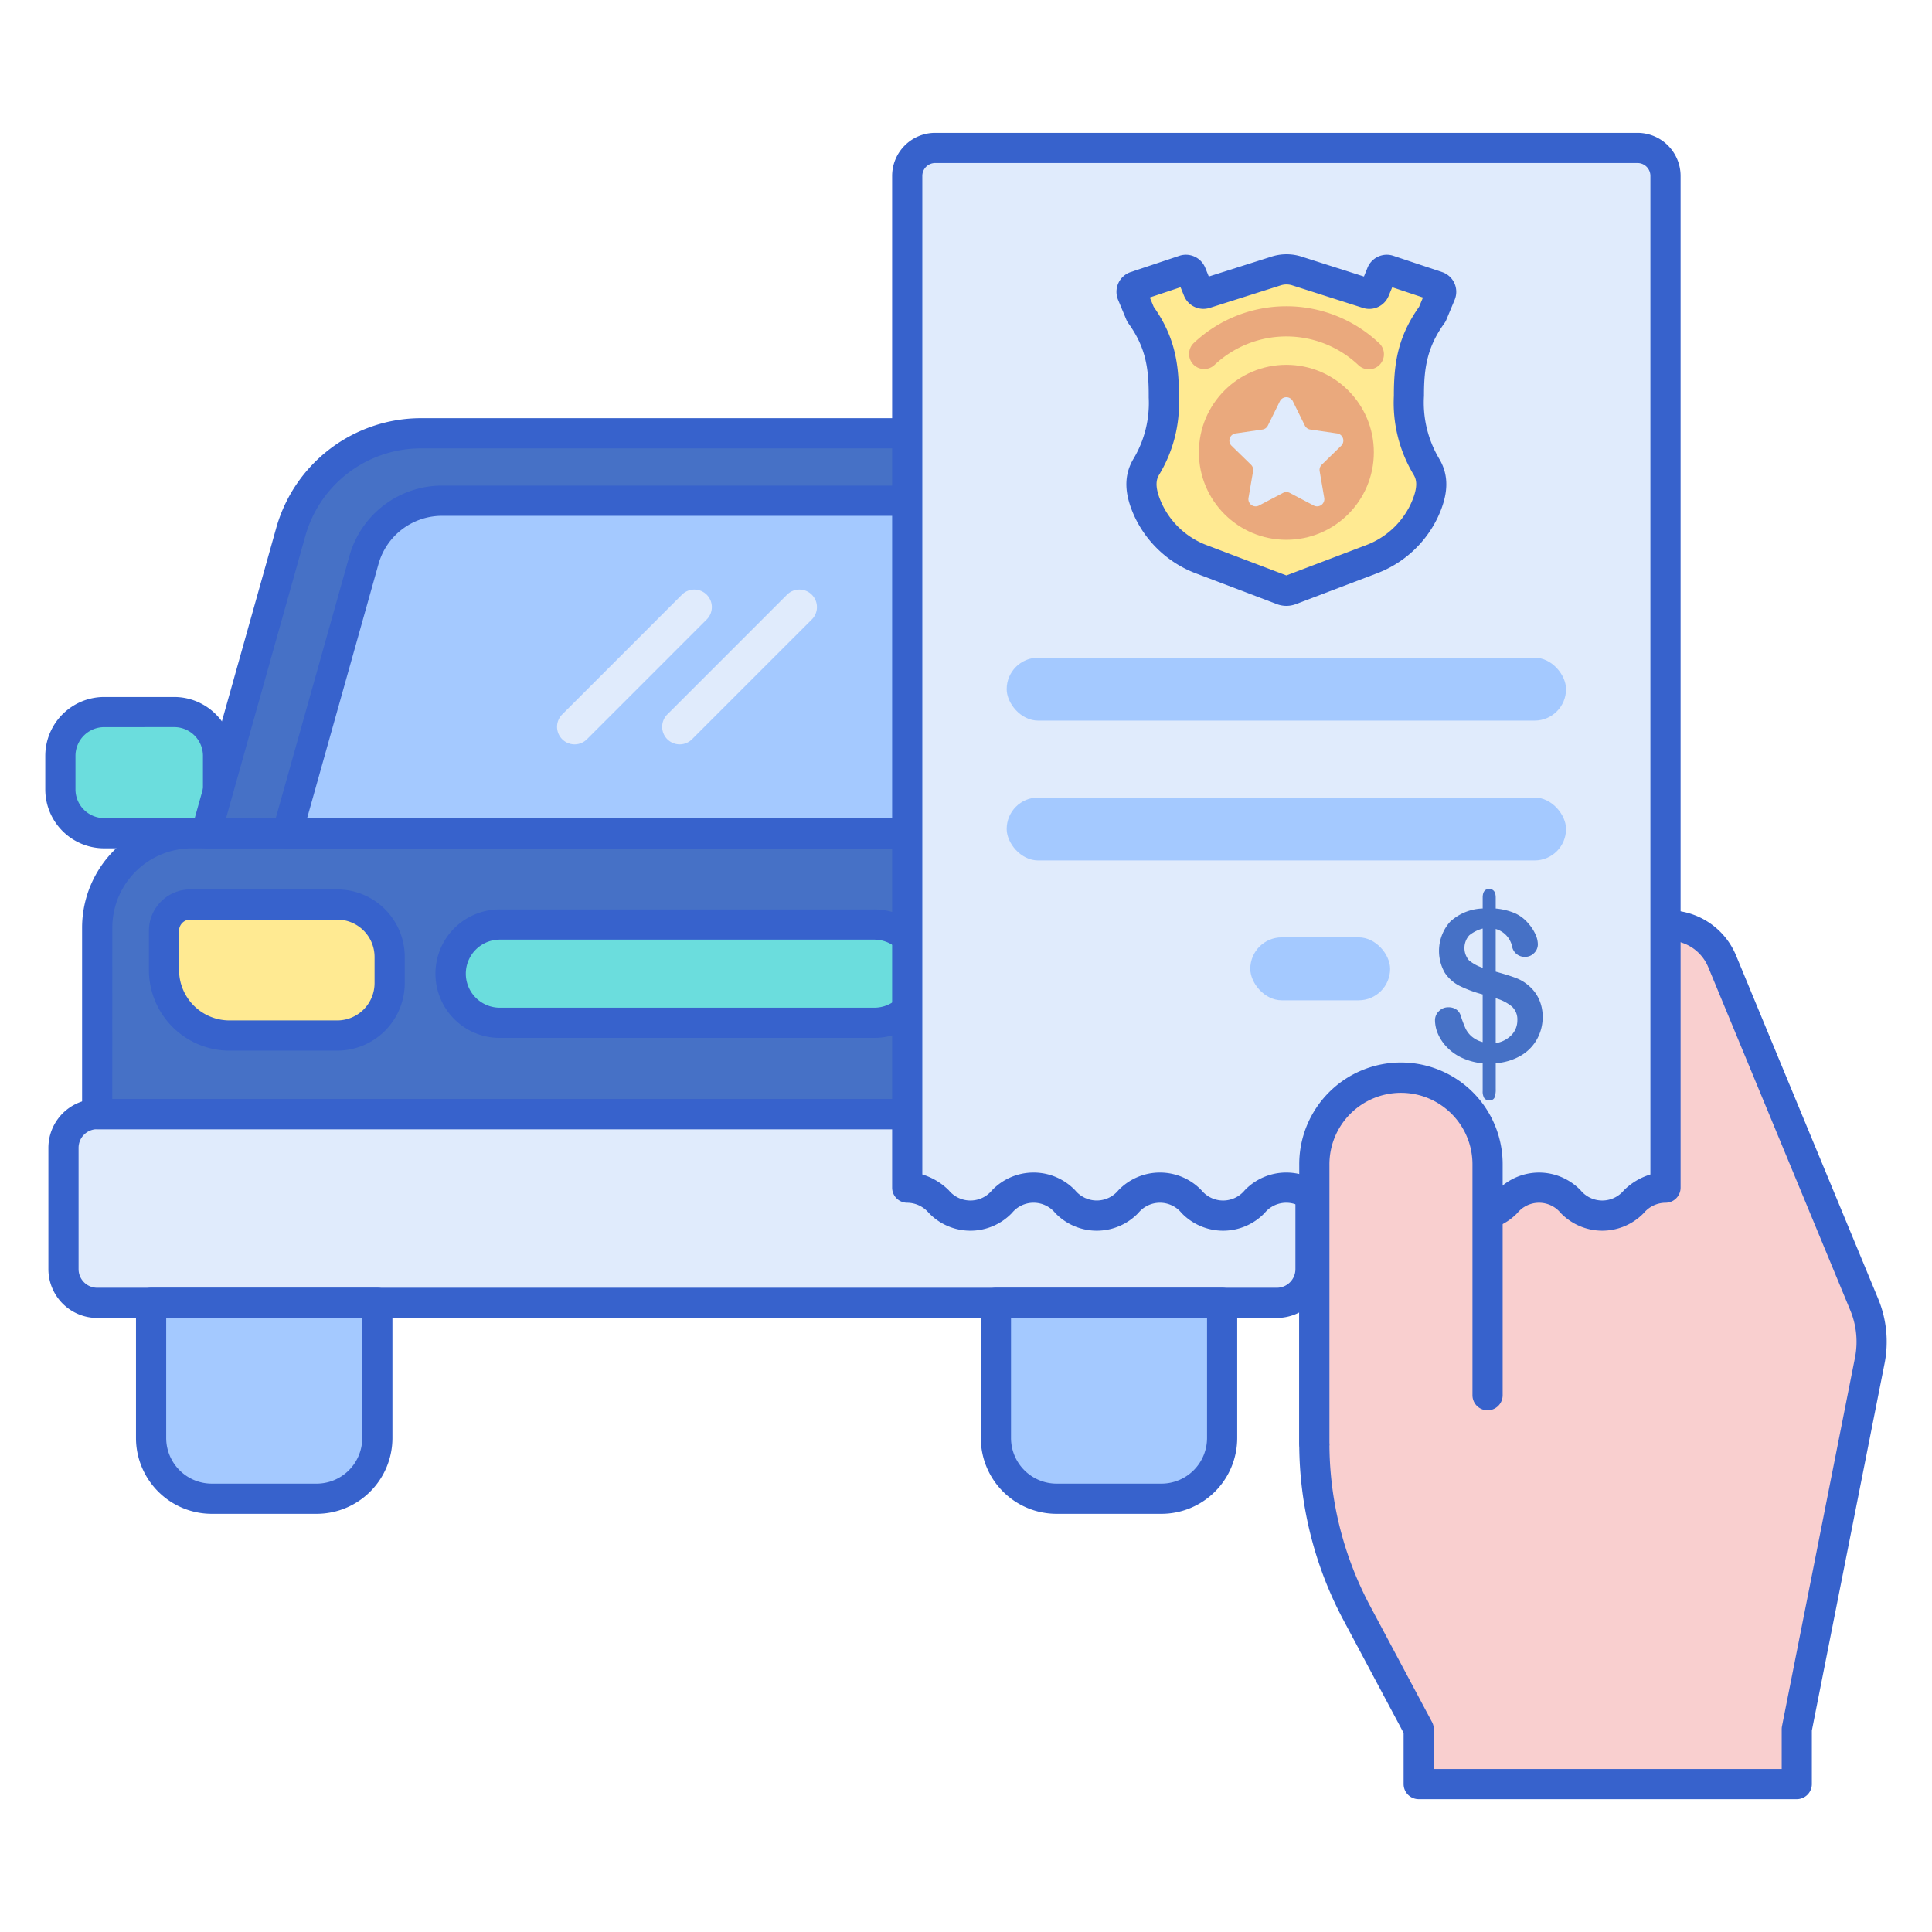<?xml version="1.0"?>
<svg xmlns="http://www.w3.org/2000/svg" viewBox="0 0 256 256" width="512" height="512"><defs><style>.a{fill:#6bdddd;}.b{fill:#3762cc;}.c{fill:#a4c9ff;}.d{fill:#e0ebfc;}.e{fill:#4671c6;}.f{fill:#ffea92;}.g{fill:#f9cfcf;}.h{fill:#eaa97d;}</style></defs><path class="a" d="M159.069,94.349h9.285a5.8,5.8,0,0,1,5.8,5.8v4.453a5.8,5.8,0,0,1-5.8,5.8H153.266a0,0,0,0,1,0,0V100.152A5.8,5.8,0,0,1,159.069,94.349Z"/><path class="a" d="M8,94.349H23.088a5.8,5.8,0,0,1,5.8,5.8v4.453a5.8,5.8,0,0,1-5.8,5.8H13.8a5.8,5.8,0,0,1-5.8-5.8V94.349A0,0,0,0,1,8,94.349Z" transform="translate(36.891 204.758) rotate(-180)"/><path class="b" d="M168.354,112.408H153.267a2,2,0,0,1-2-2V100.152a7.811,7.811,0,0,1,7.8-7.8h9.285a7.812,7.812,0,0,1,7.8,7.8v4.453A7.812,7.812,0,0,1,168.354,112.408Zm-13.087-4h13.087a3.807,3.807,0,0,0,3.8-3.8v-4.453a3.807,3.807,0,0,0-3.8-3.8h-9.285a3.807,3.807,0,0,0-3.8,3.8Z"/><path class="b" d="M28.891,112.408H13.8a7.811,7.811,0,0,1-7.8-7.8v-4.453a7.811,7.811,0,0,1,7.8-7.8h9.285a7.811,7.811,0,0,1,7.8,7.8v10.256A2,2,0,0,1,28.891,112.408ZM13.8,96.35a3.807,3.807,0,0,0-3.8,3.8v4.453a3.807,3.807,0,0,0,3.8,3.8H26.891v-8.256a3.807,3.807,0,0,0-3.8-3.8Z"/><path class="c" d="M169.184,147.625V122.913a12.5,12.5,0,0,0-12.5-12.5H25.382a12.5,12.5,0,0,0-12.5,12.5v24.712Z"/><path class="c" d="M143.52,70.446a17.865,17.865,0,0,0-17.2-13.033H55.74a17.864,17.864,0,0,0-17.2,13.033L27.317,110.409H154.745Z"/><path class="d" d="M133.826,74.165a10.718,10.718,0,0,0-10.319-7.82H58.555a10.718,10.718,0,0,0-10.319,7.82L38.055,110.409H144.007Z"/><rect class="d" x="8.411" y="147.625" width="165.239" height="25.009" rx="4.466"/><path class="e" d="M169.184,147.625V122.913a12.5,12.5,0,0,0-12.5-12.5H25.382a12.5,12.5,0,0,0-12.5,12.5v24.712Z"/><path class="b" d="M169.185,174.634H12.877a6.474,6.474,0,0,1-6.466-6.466V152.091a6.473,6.473,0,0,1,6.466-6.466H169.185a6.472,6.472,0,0,1,6.465,6.466v16.077A6.473,6.473,0,0,1,169.185,174.634ZM12.877,149.625a2.469,2.469,0,0,0-2.466,2.466v16.077a2.47,2.47,0,0,0,2.466,2.466H169.185a2.469,2.469,0,0,0,2.465-2.466V152.091a2.468,2.468,0,0,0-2.465-2.466Z"/><path class="c" d="M20.022,172.634v17.914a8.039,8.039,0,0,0,8.039,8.039h13.9A8.039,8.039,0,0,0,50,190.548V172.634Z"/><path class="c" d="M131.964,172.634v17.914A8.039,8.039,0,0,0,140,198.587h13.9a8.039,8.039,0,0,0,8.039-8.039V172.634Z"/><path class="b" d="M169.185,149.625H12.877a2,2,0,0,1-2-2V122.913a14.522,14.522,0,0,1,14.505-14.5h131.3a14.522,14.522,0,0,1,14.5,14.5v24.712A2,2,0,0,1,169.185,149.625Zm-154.308-4H167.185V122.913a10.518,10.518,0,0,0-10.5-10.5H25.382a10.518,10.518,0,0,0-10.5,10.5Z"/><rect class="a" x="59.787" y="122.508" width="62.487" height="13.018" rx="6.509"/><path class="b" d="M41.959,200.587h-13.9a10.051,10.051,0,0,1-10.04-10.039V172.634a2,2,0,0,1,2-2H50a2,2,0,0,1,2,2v17.914A10.051,10.051,0,0,1,41.959,200.587ZM22.022,174.634v15.914a6.046,6.046,0,0,0,6.04,6.039h13.9A6.046,6.046,0,0,0,48,190.548V174.634Z"/><path class="b" d="M153.9,200.587H140a10.05,10.05,0,0,1-10.038-10.039V172.634a2,2,0,0,1,2-2h29.975a2,2,0,0,1,2,2v17.914A10.05,10.05,0,0,1,153.9,200.587Zm-19.936-25.953v15.914A6.046,6.046,0,0,0,140,196.587h13.9a6.046,6.046,0,0,0,6.039-6.039V174.634Z"/><path class="f" d="M25.2,119.855H44.688a6.943,6.943,0,0,1,6.943,6.943v3.471a6.943,6.943,0,0,1-6.943,6.943H30.412a8.679,8.679,0,0,1-8.679-8.679v-5.207A3.471,3.471,0,0,1,25.2,119.855Z"/><path class="b" d="M44.688,139.212H30.411a10.69,10.69,0,0,1-10.679-10.679v-5.207a5.479,5.479,0,0,1,5.472-5.472H44.688a8.954,8.954,0,0,1,8.943,8.944v3.471A8.953,8.953,0,0,1,44.688,139.212ZM25.2,121.854a1.475,1.475,0,0,0-1.472,1.472v5.207a6.687,6.687,0,0,0,6.679,6.679H44.688a4.949,4.949,0,0,0,4.943-4.943V126.8a4.949,4.949,0,0,0-4.943-4.944Z"/><path class="b" d="M115.765,137.525H66.3a8.509,8.509,0,1,1,0-17.017h49.469a8.509,8.509,0,1,1,0,17.017ZM66.3,124.508a4.509,4.509,0,1,0,0,9.017h49.469a4.509,4.509,0,1,0,0-9.017Z"/><path class="e" d="M143.52,70.446a17.865,17.865,0,0,0-17.2-13.033H55.74a17.864,17.864,0,0,0-17.2,13.033L27.317,110.409H154.745Z"/><path class="c" d="M133.826,74.165a10.718,10.718,0,0,0-10.319-7.82H58.555a10.718,10.718,0,0,0-10.319,7.82L38.055,110.409H144.007Z"/><path class="b" d="M154.745,112.408H27.316a2,2,0,0,1-1.925-2.541L36.616,69.905A19.935,19.935,0,0,1,55.74,55.413h70.581a19.933,19.933,0,0,1,19.124,14.492h0l11.226,39.962a2,2,0,0,1-1.926,2.541Zm-124.789-4H152.1L141.594,70.987a15.92,15.92,0,0,0-15.273-11.574H55.74A15.919,15.919,0,0,0,40.468,70.987Z"/><path class="b" d="M144.007,112.408H38.055a2,2,0,0,1-1.926-2.541L46.311,73.624a12.761,12.761,0,0,1,12.244-9.279h64.952a12.764,12.764,0,0,1,12.245,9.279h0l10.181,36.243a2,2,0,0,1-1.926,2.541Zm-103.313-4H141.367l-9.467-33.7a8.749,8.749,0,0,0-8.393-6.361H58.555a8.749,8.749,0,0,0-8.393,6.361Z"/><path class="d" d="M76.134,98.631a2.322,2.322,0,0,1-1.641-3.963L90.359,78.8a2.321,2.321,0,0,1,3.283,3.283L77.775,97.951A2.314,2.314,0,0,1,76.134,98.631Z"/><path class="d" d="M90.061,98.631a2.322,2.322,0,0,1-1.641-3.963L104.286,78.8a2.321,2.321,0,1,1,3.283,3.283L91.7,97.951A2.314,2.314,0,0,1,90.061,98.631Z"/><path class="f" d="M139.11,119.855h14.277a6.943,6.943,0,0,1,6.943,6.943v3.471a6.943,6.943,0,0,1-6.943,6.943H133.9a3.471,3.471,0,0,1-3.471-3.471v-5.207a8.679,8.679,0,0,1,8.679-8.679Z" transform="translate(290.76 257.066) rotate(-180)"/><path class="b" d="M151.65,139.212H137.374a8.953,8.953,0,0,1-8.943-8.943V126.8a8.953,8.953,0,0,1,8.943-8.944h19.483a5.478,5.478,0,0,1,5.472,5.472v5.207A10.69,10.69,0,0,1,151.65,139.212Zm-14.276-17.358a4.949,4.949,0,0,0-4.943,4.944v3.471a4.949,4.949,0,0,0,4.943,4.943H151.65a6.686,6.686,0,0,0,6.679-6.679v-5.207a1.474,1.474,0,0,0-1.472-1.472Z"/><path class="g" d="M247.018,172.849,228.206,127.4a7.735,7.735,0,0,0-7.147-4.776h-46.9v68.643h0a47.69,47.69,0,0,0,5.609,22.44l8.219,15.414v7.28h50.1v-7.28l9.669-48.821A12.917,12.917,0,0,0,247.018,172.849Z"/><path class="b" d="M238.085,238.4h-50.1a2,2,0,0,1-2-2v-6.779L178,214.646a49.876,49.876,0,0,1-5.844-23.382V122.621a2,2,0,0,1,2-2h46.9a9.7,9.7,0,0,1,8.993,6.012l18.813,45.451h0a14.883,14.883,0,0,1,.849,8.6l-9.631,48.628V236.4A2,2,0,0,1,238.085,238.4Zm-48.1-4h46.1v-5.279a2.028,2.028,0,0,1,.038-.389l9.669-48.821a10.88,10.88,0,0,0-.622-6.295l-18.813-45.451a5.715,5.715,0,0,0-5.3-3.541h-44.9v66.643a45.873,45.873,0,0,0,5.373,21.5l8.22,15.414a2.007,2.007,0,0,1,.235.941Z"/><path class="d" d="M220.686,157.369c-4.189,0-4.189,3.706-8.378,3.706s-4.189-3.706-8.379-3.706-4.186,3.706-8.372,3.706-4.188-3.706-8.376-3.706-4.186,3.706-8.372,3.706-4.185-3.706-8.371-3.706-4.185,3.706-8.37,3.706-4.185-3.706-8.37-3.706-4.186,3.706-8.371,3.706-4.187-3.706-8.373-3.706-4.186,3.706-8.371,3.706-4.186-3.706-8.371-3.706V23.308a3.706,3.706,0,0,1,3.706-3.706H216.98a3.706,3.706,0,0,1,3.706,3.706Z"/><path class="f" d="M159.678,38.9a.755.755,0,0,1-.929-.436l-.906-2.235a.755.755,0,0,0-.939-.432l-6.451,2.154A.757.757,0,0,0,150,38.955l1.115,2.678,0,0c2.613,3.608,3.1,6.838,3.1,10.7a16.631,16.631,0,0,1-2.291,9.473c-.792,1.324-1.1,3,.306,5.959a12.78,12.78,0,0,0,7.072,6.384l10.617,4.032a1.511,1.511,0,0,0,1.072,0L181.6,74.149a12.78,12.78,0,0,0,7.072-6.384c1.4-2.956,1.1-4.636.306-5.959a16.653,16.653,0,0,1-2.291-9.473c0-3.687.387-6.955,3.1-10.7l0,0,1.115-2.678a.757.757,0,0,0-.458-1.007L184,35.794a.755.755,0,0,0-.939.432l-.906,2.235a.755.755,0,0,1-.929.436l-9.374-2.991a4.526,4.526,0,0,0-2.749,0Z"/><path class="h" d="M159.56,48.9a2,2,0,0,1-1.371-3.457,17.887,17.887,0,0,1,24.519,0,2,2,0,1,1-2.738,2.914,13.889,13.889,0,0,0-19.04,0A1.992,1.992,0,0,1,159.56,48.9Z"/><circle class="h" cx="170.45" cy="59.933" r="11.592"/><path class="d" d="M171.31,53.166,172.9,56.39a.958.958,0,0,0,.722.525l3.558.517a.96.96,0,0,1,.532,1.637l-2.575,2.51a.96.96,0,0,0-.276.849l.608,3.544a.959.959,0,0,1-1.392,1.011L170.9,65.31a.957.957,0,0,0-.892,0l-3.183,1.673a.959.959,0,0,1-1.392-1.011l.608-3.544a.96.96,0,0,0-.276-.849l-2.575-2.51a.96.96,0,0,1,.531-1.637l3.559-.517A.958.958,0,0,0,168,56.39l1.592-3.224A.959.959,0,0,1,171.31,53.166Z"/><path class="b" d="M170.449,80.28a3.512,3.512,0,0,1-1.245-.228L158.587,76.02a14.708,14.708,0,0,1-8.169-7.4c-1.481-3.12-1.55-5.612-.216-7.843a14.391,14.391,0,0,0,2.009-8.091v-.355c0-3.647-.441-6.374-2.705-9.508a1.974,1.974,0,0,1-.241-.424l-1.116-2.677a2.759,2.759,0,0,1,1.672-3.673l6.45-2.155a2.761,2.761,0,0,1,3.425,1.578l.475,1.169L168.493,34a6.508,6.508,0,0,1,3.963,0l8.274,2.641.474-1.167a2.754,2.754,0,0,1,3.429-1.577l6.447,2.153a2.755,2.755,0,0,1,1.67,3.674L191.637,42.4a2.057,2.057,0,0,1-.251.437c-2.254,3.128-2.7,5.852-2.7,9.495v.121a14.546,14.546,0,0,0,2.008,8.324c1.335,2.233,1.266,4.725-.216,7.845a14.706,14.706,0,0,1-8.168,7.4L171.7,80.052A3.527,3.527,0,0,1,170.449,80.28ZM152.868,40.652c2.771,3.914,3.343,7.508,3.342,11.682v.331a18.228,18.228,0,0,1-2.576,10.168c-.3.5-.857,1.433.4,4.074a10.724,10.724,0,0,0,5.976,5.372l10.443,3.967,10.443-3.967a10.719,10.719,0,0,0,5.975-5.372c1.254-2.64.7-3.574.4-4.075a18.472,18.472,0,0,1-2.576-10.379v-.12c0-4.294.564-7.759,3.343-11.681l.512-1.23-4.072-1.36L184,39.213a2.766,2.766,0,0,1-3.387,1.591l-9.378-2.992a2.492,2.492,0,0,0-1.535,0L160.283,40.8h0a2.766,2.766,0,0,1-3.386-1.592l-.467-1.15-4.074,1.359Zm6.81-1.755h0Zm20.62-1.19,0,.007Zm3.064-.016h0Zm-25.822,0,0,0Zm1.533-.7Zm25.839-.015,0,0Z"/><rect class="c" x="133.39" y="87.147" width="74.118" height="8.338" rx="4.169"/><rect class="c" x="133.39" y="105.677" width="74.118" height="8.338" rx="4.169"/><path class="e" d="M198.19,118.918v1.467a8.5,8.5,0,0,1,2.492.6,4.93,4.93,0,0,1,1.814,1.358,5.792,5.792,0,0,1,.944,1.427,3.285,3.285,0,0,1,.333,1.345,1.6,1.6,0,0,1-.5,1.175,1.64,1.64,0,0,1-1.2.5,1.689,1.689,0,0,1-1.725-1.44,3.081,3.081,0,0,0-2.16-2.255v5.652q1.684.462,2.683.842a5.567,5.567,0,0,1,1.786,1.1,5.08,5.08,0,0,1,1.3,1.786,5.621,5.621,0,0,1,.455,2.276,6.036,6.036,0,0,1-.726,2.9,5.752,5.752,0,0,1-2.14,2.208,7.612,7.612,0,0,1-3.355,1.018v3.383a3.2,3.2,0,0,1-.157,1.168.662.662,0,0,1-.686.367.761.761,0,0,1-.686-.3,1.711,1.711,0,0,1-.2-.924V140.9a8.579,8.579,0,0,1-2.778-.748,6.576,6.576,0,0,1-1.983-1.419,5.926,5.926,0,0,1-1.175-1.766,4.686,4.686,0,0,1-.381-1.8,1.647,1.647,0,0,1,.51-1.175,1.7,1.7,0,0,1,1.27-.523,1.8,1.8,0,0,1,1.032.285,1.473,1.473,0,0,1,.585.8,17.2,17.2,0,0,0,.638,1.7,3.3,3.3,0,0,0,.822,1.08,3.669,3.669,0,0,0,1.46.747v-6.317a16.6,16.6,0,0,1-3.042-1.121,5.115,5.115,0,0,1-1.984-1.759,5.825,5.825,0,0,1,.727-6.765,6.665,6.665,0,0,1,4.3-1.739v-1.44q0-1.141.856-1.141T198.19,118.918Zm-1.726,9.319v-5.2a4.752,4.752,0,0,0-1.779.9,2.522,2.522,0,0,0-.041,3.308A5.52,5.52,0,0,0,196.464,128.237Zm1.726,4.035v5.949a3.726,3.726,0,0,0,2.119-1.1,2.79,2.79,0,0,0,.747-1.929,2.313,2.313,0,0,0-.727-1.827A5.9,5.9,0,0,0,198.19,132.272Z"/><rect class="c" x="165.669" y="124.206" width="18.53" height="8.338" rx="4.169"/><path class="b" d="M212.308,163.074a7.67,7.67,0,0,1-5.515-2.354,3.708,3.708,0,0,0-5.725,0,7.63,7.63,0,0,1-11.024,0,3.707,3.707,0,0,0-5.724,0,7.628,7.628,0,0,1-11.023,0,3.7,3.7,0,0,0-5.719,0,7.626,7.626,0,0,1-11.021,0,3.7,3.7,0,0,0-5.719,0,7.628,7.628,0,0,1-11.023,0,3.7,3.7,0,0,0-5.721,0,7.626,7.626,0,0,1-11.022,0,3.776,3.776,0,0,0-2.86-1.35,2,2,0,0,1-2-2V23.309a5.712,5.712,0,0,1,5.706-5.706H216.98a5.712,5.712,0,0,1,5.707,5.706v134.06a2,2,0,0,1-2,2,3.786,3.786,0,0,0-2.865,1.351A7.666,7.666,0,0,1,212.308,163.074Zm-8.378-7.705a7.659,7.659,0,0,1,5.513,2.355,3.714,3.714,0,0,0,5.729,0,8.441,8.441,0,0,1,3.515-2.1V23.309A1.708,1.708,0,0,0,216.98,21.6H123.918a1.708,1.708,0,0,0-1.706,1.706V155.622a8.458,8.458,0,0,1,3.511,2.1,3.7,3.7,0,0,0,5.72,0,7.627,7.627,0,0,1,11.023,0,3.707,3.707,0,0,0,5.722,0,7.623,7.623,0,0,1,11.02,0,3.7,3.7,0,0,0,5.719,0,7.623,7.623,0,0,1,11.021,0,3.707,3.707,0,0,0,5.722,0,7.628,7.628,0,0,1,11.024,0,3.709,3.709,0,0,0,5.724,0A7.659,7.659,0,0,1,203.93,155.369Z"/><path class="g" d="M185.634,142.9h0a11.477,11.477,0,0,1,11.477,11.477v36.886a0,0,0,0,1,0,0H174.157a0,0,0,0,1,0,0V154.378A11.477,11.477,0,0,1,185.634,142.9Z"/><path class="b" d="M174.157,193.264a2,2,0,0,1-2-2V154.378a13.477,13.477,0,1,1,26.953,0v30.494a2,2,0,0,1-4,0V154.378a9.477,9.477,0,1,0-18.953,0v36.886A2,2,0,0,1,174.157,193.264Z"/></svg>
